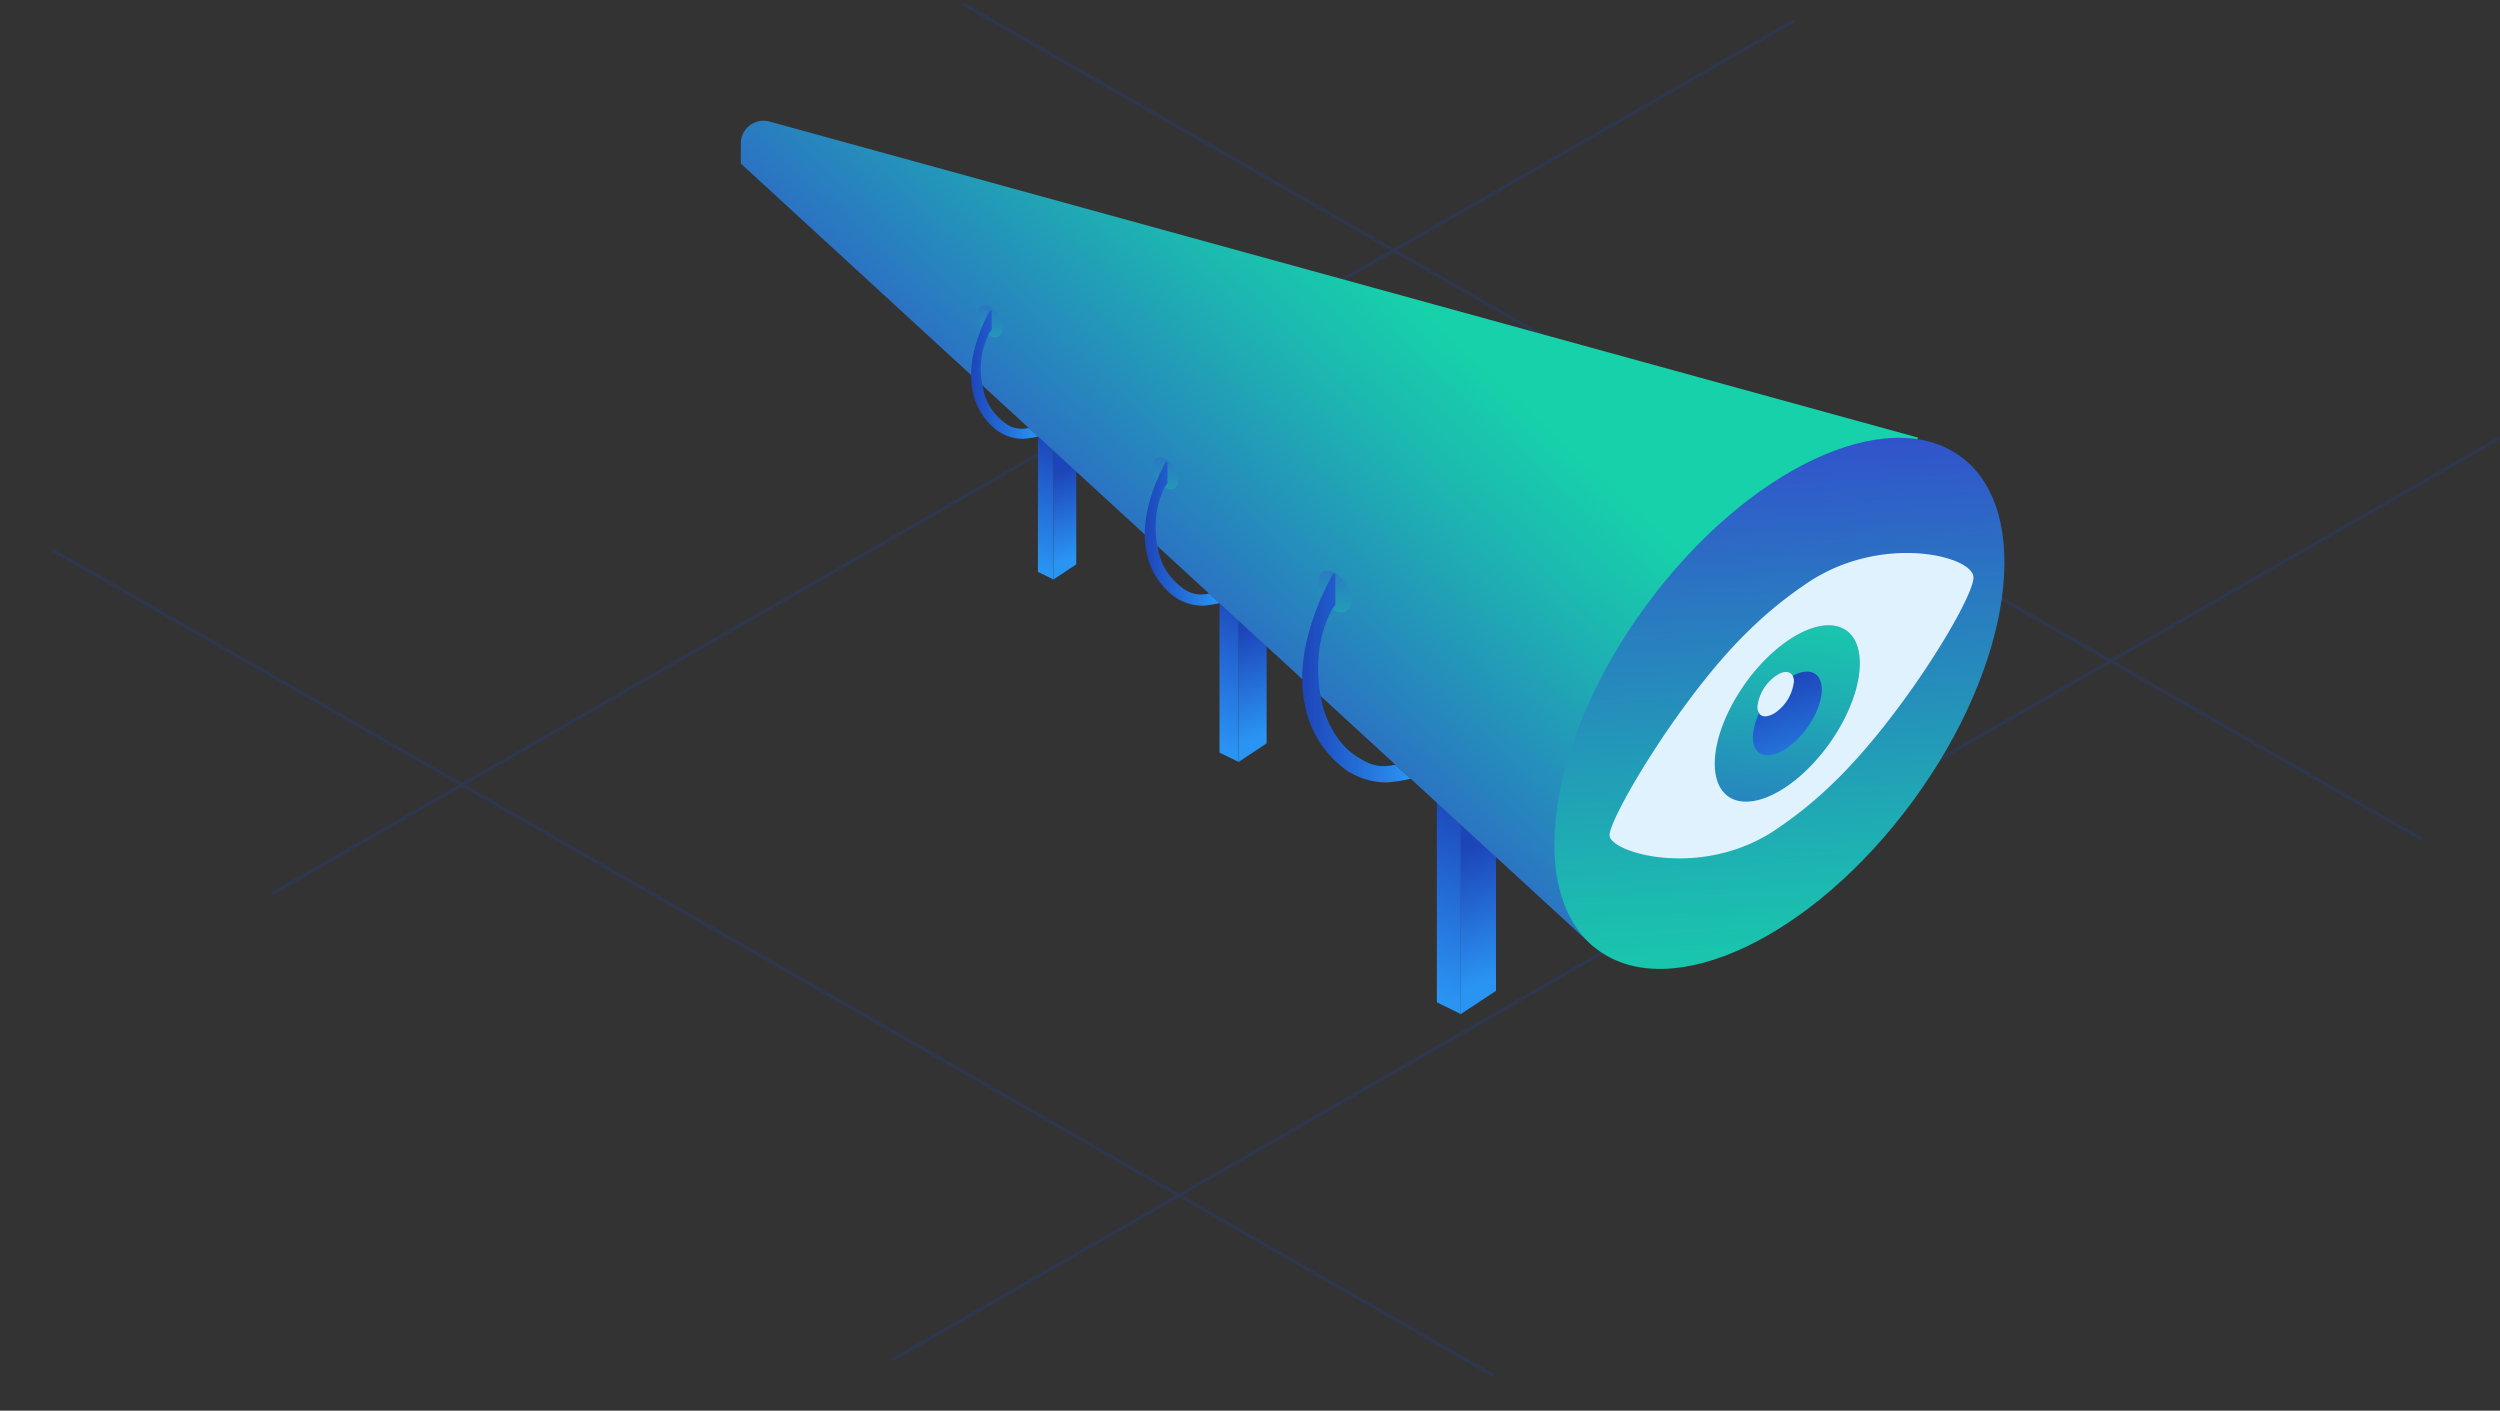 <svg xmlns="http://www.w3.org/2000/svg" xmlns:xlink="http://www.w3.org/1999/xlink" viewBox="0 0 373.1 210.53">
  <rect x="0" y="0" width="373.1" height="210.53" fill="#333333" stroke="none"/>
  <defs>
    <style>
      .cls-1{opacity:0.2;}
      .cls-2{fill:none;stroke:#1d45ba;stroke-miterlimit:10;stroke-width:0.5px;}
    </style>
    <linearGradient id="linear-gradient" x1="221.8" y1="125.69" x2="228.6" y2="143.96" gradientUnits="userSpaceOnUse">
      <stop offset="0" stop-color="#1d45ba"/>
      <stop offset="1" stop-color="#2a94f3"/>
    </linearGradient>
    <linearGradient id="linear-gradient-2" x1="217.3" y1="118.99" x2="206.46" y2="145.33" gradientUnits="userSpaceOnUse">
      <stop offset="0" stop-color="#1d45ba"/>
      <stop offset="1" stop-color="#2a94f3"/>
    </linearGradient>
    <linearGradient id="linear-gradient-3" x1="187.87" y1="93.26" x2="193.3" y2="107.83" gradientUnits="userSpaceOnUse">
      <stop offset="0" stop-color="#1d45ba"/>
      <stop offset="1" stop-color="#2a94f3"/>
    </linearGradient>
    <linearGradient id="linear-gradient-4" x1="184.28" y1="87.92" x2="175.64" y2="108.92" gradientUnits="userSpaceOnUse">
      <stop offset="0" stop-color="#1d45ba"/>
      <stop offset="1" stop-color="#2a94f3"/>
    </linearGradient>
    <linearGradient id="linear-gradient-5" x1="159.67" y1="69.86" x2="164.08" y2="81.7" gradientUnits="userSpaceOnUse">
      <stop offset="0" stop-color="#1d45ba"/>
      <stop offset="1" stop-color="#2a94f3"/>
    </linearGradient>
    <linearGradient id="linear-gradient-6" x1="156.76" y1="65.52" x2="149.73" y2="82.58" gradientUnits="userSpaceOnUse">
      <stop offset="0" stop-color="#1d45ba"/>
      <stop offset="1" stop-color="#2a94f3"/>
    </linearGradient>
    <linearGradient id="linear-gradient-7" x1="209.15" y1="43.18" x2="162.28" y2="93.44" gradientUnits="userSpaceOnUse">
      <stop offset="0" stop-color="#17d1aa"/>
      <stop offset="0.23" stop-color="#1cb9b0"/>
      <stop offset="0.7" stop-color="#297dc0"/>
      <stop offset="1" stop-color="#3154cb"/>
    </linearGradient>
    <linearGradient id="linear-gradient-8" x1="268.38" y1="151.93" x2="263.3" y2="67.22" gradientTransform="translate(192.89 -171.18) rotate(53.69)" gradientUnits="userSpaceOnUse">
      <stop offset="0" stop-color="#17d1aa"/>
      <stop offset="0.23" stop-color="#1cb9b0"/>
      <stop offset="0.7" stop-color="#297dc0"/>
      <stop offset="1" stop-color="#3154cb"/>
    </linearGradient>
    <linearGradient id="linear-gradient-9" x1="269.18" y1="87.13" x2="262.58" y2="139.45" gradientUnits="userSpaceOnUse">
      <stop offset="0" stop-color="#17d1aa"/>
      <stop offset="0.23" stop-color="#1cb9b0"/>
      <stop offset="0.7" stop-color="#297dc0"/>
      <stop offset="1" stop-color="#3154cb"/>
    </linearGradient>
    <linearGradient id="linear-gradient-10" x1="264.91" y1="101.53" x2="271.28" y2="118.74" gradientUnits="userSpaceOnUse">
      <stop offset="0" stop-color="#1d45ba"/>
      <stop offset="1" stop-color="#2a94f3"/>
    </linearGradient>
    <linearGradient id="linear-gradient-11" x1="199.93" y1="74.99" x2="203.5" y2="84.51" gradientTransform="matrix(0.52, 0.85, -0.51, 0.86, 135.21, -150.58)" gradientUnits="userSpaceOnUse">
      <stop offset="0" stop-color="#3154cb"/>
      <stop offset="0.3" stop-color="#297dc0"/>
      <stop offset="0.77" stop-color="#1cb9b0"/>
      <stop offset="1" stop-color="#17d1aa"/>
    </linearGradient>
    <linearGradient id="linear-gradient-12" x1="171.5" y1="71.77" x2="174.25" y2="79.09" gradientTransform="matrix(0.52, 0.85, -0.51, 0.86, 122.75, -140.23)" gradientUnits="userSpaceOnUse">
      <stop offset="0" stop-color="#3154cb"/>
      <stop offset="0.3" stop-color="#297dc0"/>
      <stop offset="0.77" stop-color="#1cb9b0"/>
      <stop offset="1" stop-color="#17d1aa"/>
    </linearGradient>
    <linearGradient id="linear-gradient-13" x1="141.55" y1="63.07" x2="144.29" y2="70.38" gradientTransform="matrix(0.52, 0.85, -0.51, 0.86, 107.61, -130.05)" gradientUnits="userSpaceOnUse">
      <stop offset="0" stop-color="#3154cb"/>
      <stop offset="0.3" stop-color="#297dc0"/>
      <stop offset="0.77" stop-color="#1cb9b0"/>
      <stop offset="1" stop-color="#17d1aa"/>
    </linearGradient>
    <linearGradient id="linear-gradient-14" x1="194.37" y1="101.18" x2="210.54" y2="101.18" gradientUnits="userSpaceOnUse">
      <stop offset="0" stop-color="#1d45ba"/>
      <stop offset="1" stop-color="#2a94f3"/>
    </linearGradient>
    <linearGradient id="linear-gradient-15" x1="170.85" y1="79.64" x2="182" y2="79.64" gradientUnits="userSpaceOnUse">
      <stop offset="0" stop-color="#1d45ba"/>
      <stop offset="1" stop-color="#2a94f3"/>
    </linearGradient>
    <linearGradient id="linear-gradient-16" x1="144.93" y1="55.88" x2="154.9" y2="55.88" gradientUnits="userSpaceOnUse">
      <stop offset="0" stop-color="#1d45ba"/>
      <stop offset="1" stop-color="#2a94f3"/>
    </linearGradient>
  </defs>
  <title>watching</title>
  <g id="Layer_7" data-name="Layer 7">
    <g class="cls-1"><line class="cls-2" x1="133.12" y1="202.96" x2="376.65" y2="63.3"/>
      <line class="cls-2" x1="40.58" y1="133.38" x2="267.75" y2="3.1"/>
      <line class="cls-2" x1="143.85" y1="0.64" x2="361.63" y2="125.37"/>
      <line class="cls-2" x1="7.82" y1="82.1" x2="222.86" y2="205.27"/>
    </g>
    <polygon fill="url(#linear-gradient)" points="223.26 147.87 218.01 151.34 218.01 96.19 223.26 93.8 223.26 147.87"/>
    <polygon fill="url(#linear-gradient-2)" points="218.01 151.34 214.44 149.59 214.44 91.85 218.01 96.19 218.01 151.34"/>
    <polygon fill="url(#linear-gradient-3)" points="189.03 110.94 184.85 113.71 184.85 69.74 189.03 67.84 189.03 110.94"/>
    <polygon fill="url(#linear-gradient-4)" points="184.85 113.71 182 112.32 182 66.28 184.85 69.74 184.85 113.71"/>
    <polygon fill="url(#linear-gradient-5)" points="160.62 84.23 157.22 86.48 157.22 50.76 160.62 49.21 160.62 84.23"/>
    <polygon fill="url(#linear-gradient-6)" points="157.22 86.48 154.9 85.35 154.9 47.94 157.22 50.76 157.22 86.48"/>
    <path fill="url(#linear-gradient-7)" d="M110.56,21.41v3L237.81,141.27l20.46-55c7.3,3.08,11.72,4.95,11.79,5,.45.4,16.22-25.95,16.22-25.95L114.85,18.14A3.39,3.39,0,0,0,110.56,21.41Z"/>
    <ellipse fill="url(#linear-gradient-8)" cx="265.56" cy="104.98" rx="45.7" ry="24.68" transform="translate(23.71 256.8) rotate(-53.69)"/>
    <g id="Layer_2-2" data-name="Layer 2">
      <path fill="url(#linear-gradient-9)" d="M266.74,95.66c-6,4.13-10.83,12.33-10.83,18.31s4.85,7.47,10.83,3.34S277.56,105,277.56,99,272.72,91.53,266.74,95.66Zm0,15.94c-2.84,2-5.14,1.26-5.14-1.58a8.66,8.66,0,0,1,.92-3.53,1.67,1.67,0,0,1-.29-1,6.49,6.49,0,0,1,2.73-4.6c1.17-.81,2.16-.76,2.55,0,2.47-1.34,4.36-.54,4.36,2C271.87,105.75,269.57,109.64,266.74,111.6Z"/>
      <path fill="#e1f2ff" d="M269.46,87.18a60.86,60.86,0,0,0-8.08,6.55c-10.27,9.74-21.17,28.27-21.17,30.91s13.93,6.72,25.06-1a60.22,60.22,0,0,0,8.08-6.55c10.27-9.74,21.17-27.67,21.17-30.91S280.6,79.48,269.46,87.18Zm-2.72,30.13c-6,4.13-10.83,2.63-10.83-3.34s4.85-14.18,10.83-18.31S277.56,93,277.56,99,272.72,113.17,266.74,117.31Z"/>
      <path fill="url(#linear-gradient-10)" d="M267.51,100.88a1.83,1.83,0,0,1,.17.83,6.55,6.55,0,0,1-2.72,4.61c-1.07.73-2,.76-2.44.17a8.66,8.66,0,0,0-.92,3.53c0,2.84,2.3,3.55,5.14,1.58s5.13-5.85,5.13-8.68C271.87,100.34,270,99.54,267.51,100.88Z"/>
      <path fill="#e1f2ff" d="M265,106.32a6.55,6.55,0,0,0,2.72-4.61,1.83,1.83,0,0,0-.17-.83c-.39-.77-1.38-.82-2.55,0a6.49,6.49,0,0,0-2.73,4.6,1.67,1.67,0,0,0,.29,1C263,107.08,263.89,107.05,265,106.32Z"/>
    </g>
    <ellipse fill="url(#linear-gradient-11)" opacity="0.5" cx="199.15" cy="88.26" rx="2.05" ry="3.42" transform="translate(-17.23 113.37) rotate(-30.52)"/>
    <ellipse fill="url(#linear-gradient-12)" opacity="0.5" cx="173.94" cy="70.62" rx="1.58" ry="2.63" transform="translate(-11.76 98.13) rotate(-30.52)"/>
    <ellipse fill="url(#linear-gradient-13)" opacity="0.5" cx="147.73" cy="47.94" rx="1.58" ry="2.63" transform="translate(-3.88 81.67) rotate(-30.52)"/>
    <path fill="url(#linear-gradient-14)" d="M207,116.77a10.85,10.85,0,0,1-5.94-1.74,15.48,15.48,0,0,1-6.31-9.78c-2-9.21,4-19.21,4.21-19.65h.33v4.68l-.55.74c0,.1-3.28,5.34-1.49,13.69.57,2.71,2.24,6.27,5.2,8.17,2,1.27,3.3,1.79,5.79,1.25l2.28,2.09A22.13,22.13,0,0,1,207,116.77Z"/>
    <path fill="url(#linear-gradient-15)" d="M179.57,90.39a7.48,7.48,0,0,1-4.09-1.19,10.74,10.74,0,0,1-4.36-6.75C169.76,76.1,173.88,69.2,174,68.9h.23v3.23l-.38.51c0,.07-2.26,3.68-1,9.44a9.13,9.13,0,0,0,3.58,5.63,4.51,4.51,0,0,0,4,.86L182,90A14.9,14.9,0,0,1,179.57,90.39Z"/>
    <path fill="url(#linear-gradient-16)" d="M152.73,65.49a6.66,6.66,0,0,1-3.66-1.07,9.61,9.61,0,0,1-3.9-6c-1.21-5.68,2.47-11.84,2.6-12.12H148v2.89l-.34.46a12.07,12.07,0,0,0-.92,8.44,8.17,8.17,0,0,0,3.2,5,4,4,0,0,0,3.57.76l1.41,1.3A13.91,13.91,0,0,1,152.73,65.49Z"/>
  </g>
</svg>